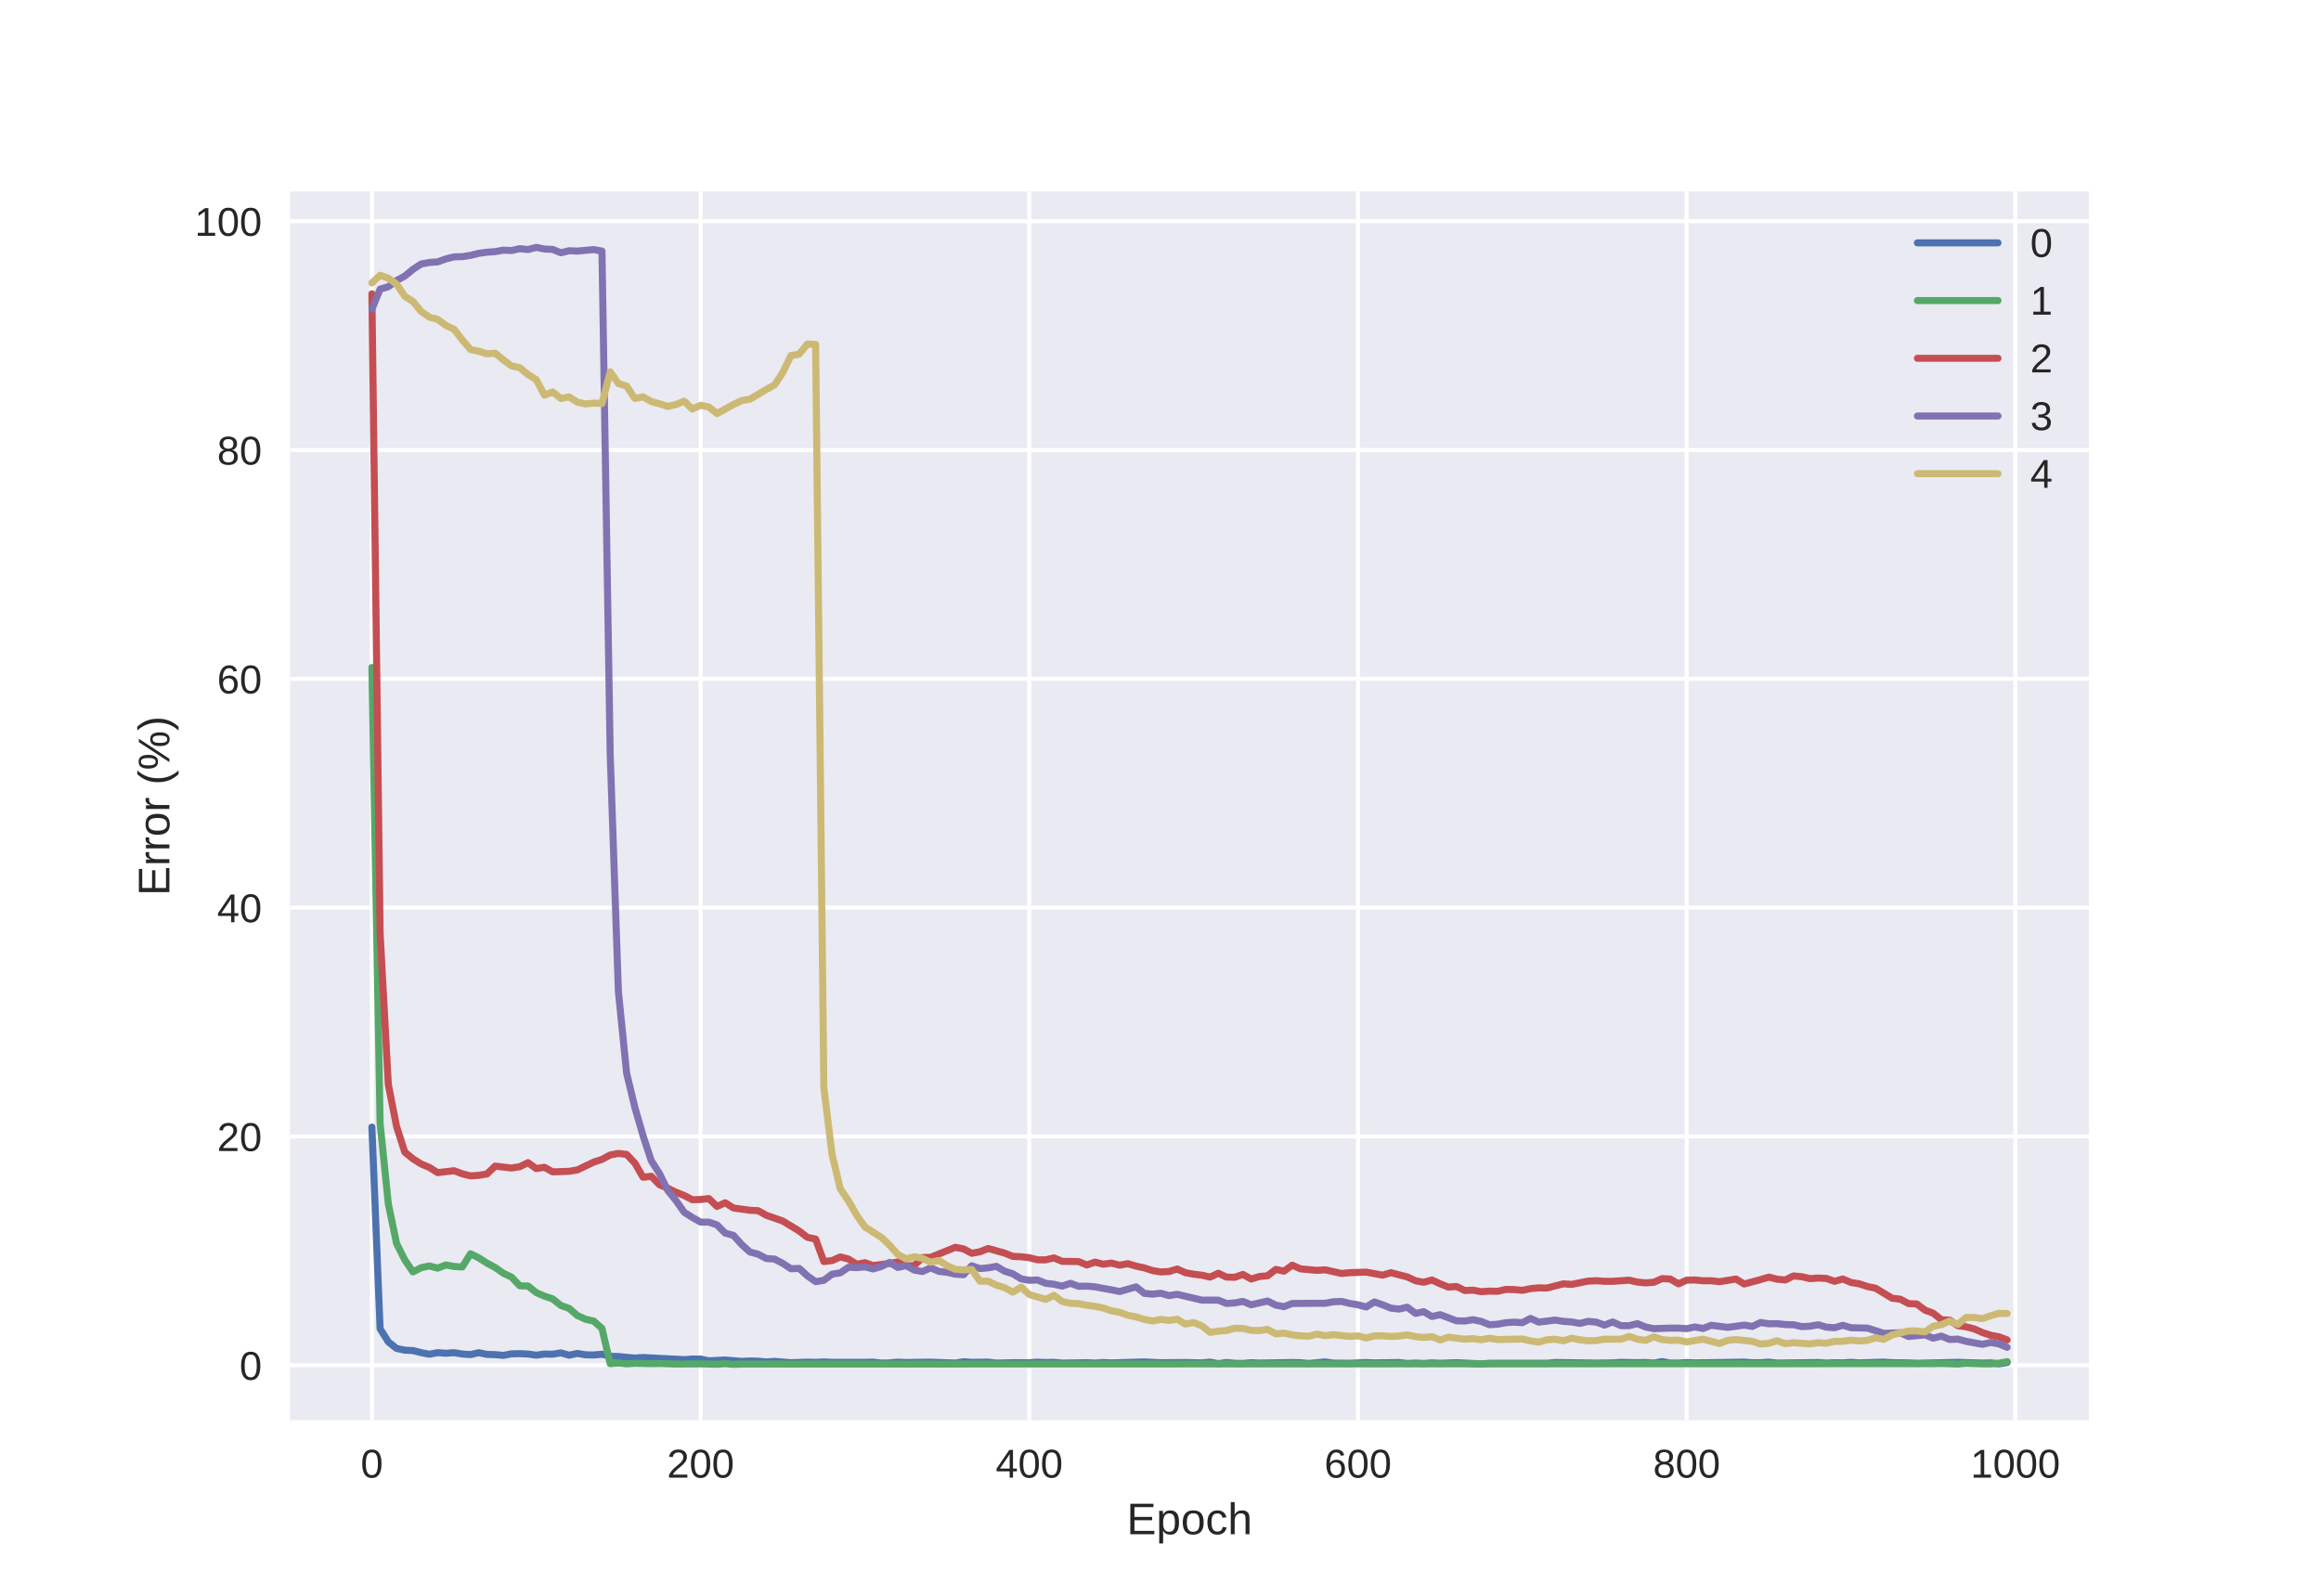<?xml version="1.0" encoding="utf-8" standalone="no"?>
<!DOCTYPE svg PUBLIC "-//W3C//DTD SVG 1.1//EN"
  "http://www.w3.org/Graphics/SVG/1.1/DTD/svg11.dtd">
<!-- Created with matplotlib (https://matplotlib.org/) -->
<svg height="396pt" version="1.1" viewBox="0 0 576 396" width="576pt" xmlns="http://www.w3.org/2000/svg" xmlns:xlink="http://www.w3.org/1999/xlink">
 <defs>
  <style type="text/css">
*{stroke-linecap:butt;stroke-linejoin:round;}
  </style>
 </defs>
 <g id="figure_1">
  <g id="patch_1">
   <path d="M 0 396 
L 576 396 
L 576 0 
L 0 0 
z
" style="fill:#ffffff;"/>
  </g>
  <g id="axes_1">
   <g id="patch_2">
    <path d="M 72 352.44 
L 518.4 352.44 
L 518.4 47.52 
L 72 47.52 
z
" style="fill:#eaeaf2;"/>
   </g>
   <g id="matplotlib.axis_1">
    <g id="xtick_1">
     <g id="line2d_1">
      <path clip-path="url(#peb56ea5f50)" d="M 92.291 352.44 
L 92.291 47.52 
" style="fill:none;stroke:#ffffff;stroke-linecap:round;"/>
     </g>
     <g id="line2d_2"/>
     <g id="text_1">
      <!-- 0 -->
      <defs>
       <path d="M 51.703 34.422 
Q 51.703 24.516 49.828 17.75 
Q 47.953 10.984 44.703 6.812 
Q 41.453 2.641 37.062 0.828 
Q 32.672 -0.984 27.688 -0.984 
Q 22.656 -0.984 18.312 0.828 
Q 13.969 2.641 10.766 6.781 
Q 7.562 10.938 5.734 17.703 
Q 3.906 24.469 3.906 34.422 
Q 3.906 44.828 5.734 51.641 
Q 7.562 58.453 10.781 62.5 
Q 14.016 66.547 18.406 68.188 
Q 22.797 69.828 27.984 69.828 
Q 32.906 69.828 37.219 68.188 
Q 41.547 66.547 44.766 62.5 
Q 48 58.453 49.844 51.641 
Q 51.703 44.828 51.703 34.422 
z
M 42.781 34.422 
Q 42.781 42.625 41.797 48.062 
Q 40.828 53.516 38.922 56.766 
Q 37.016 60.016 34.25 61.359 
Q 31.5 62.703 27.984 62.703 
Q 24.266 62.703 21.438 61.328 
Q 18.609 59.969 16.672 56.719 
Q 14.75 53.469 13.766 48.016 
Q 12.797 42.578 12.797 34.422 
Q 12.797 26.516 13.797 21.094 
Q 14.797 15.672 16.719 12.375 
Q 18.656 9.078 21.438 7.641 
Q 24.219 6.203 27.781 6.203 
Q 31.25 6.203 34.031 7.641 
Q 36.812 9.078 38.734 12.375 
Q 40.672 15.672 41.719 21.094 
Q 42.781 26.516 42.781 34.422 
z
" id="LiberationSans-48"/>
      </defs>
      <g style="fill:#262626;" transform="translate(89.51 366.687)scale(0.1 -0.1)">
       <use xlink:href="#LiberationSans-48"/>
      </g>
     </g>
    </g>
    <g id="xtick_2">
     <g id="line2d_3">
      <path clip-path="url(#peb56ea5f50)" d="M 173.862 352.44 
L 173.862 47.52 
" style="fill:none;stroke:#ffffff;stroke-linecap:round;"/>
     </g>
     <g id="line2d_4"/>
     <g id="text_2">
      <!-- 200 -->
      <defs>
       <path d="M 5.031 0 
L 5.031 6.203 
Q 7.516 11.922 11.109 16.281 
Q 14.703 20.656 18.656 24.188 
Q 22.609 27.734 26.484 30.766 
Q 30.375 33.797 33.5 36.812 
Q 36.625 39.844 38.547 43.156 
Q 40.484 46.484 40.484 50.688 
Q 40.484 53.609 39.594 55.828 
Q 38.719 58.062 37.062 59.562 
Q 35.406 61.078 33.078 61.828 
Q 30.766 62.594 27.938 62.594 
Q 25.297 62.594 22.969 61.859 
Q 20.656 61.141 18.844 59.672 
Q 17.047 58.203 15.891 56.031 
Q 14.75 53.859 14.406 50.984 
L 5.422 51.812 
Q 5.859 55.516 7.469 58.781 
Q 9.078 62.062 11.906 64.531 
Q 14.75 67 18.719 68.406 
Q 22.703 69.828 27.938 69.828 
Q 33.062 69.828 37.062 68.609 
Q 41.062 67.391 43.812 64.984 
Q 46.578 62.594 48.047 59.078 
Q 49.516 55.562 49.516 50.984 
Q 49.516 47.516 48.266 44.391 
Q 47.016 41.266 44.938 38.422 
Q 42.875 35.594 40.141 32.953 
Q 37.406 30.328 34.422 27.812 
Q 31.453 25.297 28.422 22.828 
Q 25.391 20.359 22.719 17.859 
Q 20.062 15.375 17.969 12.812 
Q 15.875 10.25 14.703 7.469 
L 50.594 7.469 
L 50.594 0 
z
" id="LiberationSans-50"/>
      </defs>
      <g style="fill:#262626;" transform="translate(165.521 366.687)scale(0.1 -0.1)">
       <use xlink:href="#LiberationSans-50"/>
       <use x="55.615" xlink:href="#LiberationSans-48"/>
       <use x="111.23" xlink:href="#LiberationSans-48"/>
      </g>
     </g>
    </g>
    <g id="xtick_3">
     <g id="line2d_5">
      <path clip-path="url(#peb56ea5f50)" d="M 255.434 352.44 
L 255.434 47.52 
" style="fill:none;stroke:#ffffff;stroke-linecap:round;"/>
     </g>
     <g id="line2d_6"/>
     <g id="text_3">
      <!-- 400 -->
      <defs>
       <path d="M 43.016 15.578 
L 43.016 0 
L 34.719 0 
L 34.719 15.578 
L 2.297 15.578 
L 2.297 22.406 
L 33.797 68.797 
L 43.016 68.797 
L 43.016 22.516 
L 52.688 22.516 
L 52.688 15.578 
z
M 34.719 58.891 
Q 34.625 58.641 34.234 57.938 
Q 33.844 57.234 33.344 56.344 
Q 32.859 55.469 32.344 54.562 
Q 31.844 53.656 31.453 53.078 
L 13.812 27.094 
Q 13.578 26.703 13.109 26.062 
Q 12.641 25.438 12.156 24.781 
Q 11.672 24.125 11.172 23.484 
Q 10.688 22.859 10.406 22.516 
L 34.719 22.516 
z
" id="LiberationSans-52"/>
      </defs>
      <g style="fill:#262626;" transform="translate(247.092 366.687)scale(0.1 -0.1)">
       <use xlink:href="#LiberationSans-52"/>
       <use x="55.615" xlink:href="#LiberationSans-48"/>
       <use x="111.23" xlink:href="#LiberationSans-48"/>
      </g>
     </g>
    </g>
    <g id="xtick_4">
     <g id="line2d_7">
      <path clip-path="url(#peb56ea5f50)" d="M 337.005 352.44 
L 337.005 47.52 
" style="fill:none;stroke:#ffffff;stroke-linecap:round;"/>
     </g>
     <g id="line2d_8"/>
     <g id="text_4">
      <!-- 600 -->
      <defs>
       <path d="M 51.219 22.516 
Q 51.219 17.328 49.781 13 
Q 48.344 8.688 45.531 5.578 
Q 42.719 2.484 38.562 0.75 
Q 34.422 -0.984 29 -0.984 
Q 23 -0.984 18.5 1.312 
Q 14.016 3.609 11.031 7.922 
Q 8.062 12.25 6.562 18.531 
Q 5.078 24.812 5.078 32.812 
Q 5.078 42 6.766 48.922 
Q 8.453 55.859 11.625 60.5 
Q 14.797 65.141 19.359 67.484 
Q 23.922 69.828 29.688 69.828 
Q 33.203 69.828 36.281 69.094 
Q 39.359 68.359 41.875 66.719 
Q 44.391 65.094 46.281 62.406 
Q 48.188 59.719 49.312 55.812 
L 40.922 54.297 
Q 39.547 58.734 36.547 60.719 
Q 33.547 62.703 29.594 62.703 
Q 25.984 62.703 23.047 60.984 
Q 20.125 59.281 18.062 55.875 
Q 16.016 52.484 14.906 47.359 
Q 13.812 42.234 13.812 35.406 
Q 16.219 39.844 20.562 42.156 
Q 24.906 44.484 30.516 44.484 
Q 35.203 44.484 39.016 42.969 
Q 42.828 41.453 45.531 38.594 
Q 48.25 35.75 49.734 31.672 
Q 51.219 27.594 51.219 22.516 
z
M 42.281 22.125 
Q 42.281 25.688 41.406 28.562 
Q 40.531 31.453 38.766 33.469 
Q 37.016 35.5 34.422 36.594 
Q 31.844 37.703 28.422 37.703 
Q 26.031 37.703 23.578 36.984 
Q 21.141 36.281 19.156 34.688 
Q 17.188 33.109 15.938 30.516 
Q 14.703 27.938 14.703 24.219 
Q 14.703 20.406 15.672 17.109 
Q 16.656 13.812 18.484 11.375 
Q 20.312 8.938 22.891 7.516 
Q 25.484 6.109 28.719 6.109 
Q 31.891 6.109 34.406 7.203 
Q 36.922 8.297 38.672 10.375 
Q 40.438 12.453 41.359 15.422 
Q 42.281 18.406 42.281 22.125 
z
" id="LiberationSans-54"/>
      </defs>
      <g style="fill:#262626;" transform="translate(328.664 366.687)scale(0.1 -0.1)">
       <use xlink:href="#LiberationSans-54"/>
       <use x="55.615" xlink:href="#LiberationSans-48"/>
       <use x="111.23" xlink:href="#LiberationSans-48"/>
      </g>
     </g>
    </g>
    <g id="xtick_5">
     <g id="line2d_9">
      <path clip-path="url(#peb56ea5f50)" d="M 418.577 352.44 
L 418.577 47.52 
" style="fill:none;stroke:#ffffff;stroke-linecap:round;"/>
     </g>
     <g id="line2d_10"/>
     <g id="text_5">
      <!-- 800 -->
      <defs>
       <path d="M 51.266 19.188 
Q 51.266 14.797 49.875 11.109 
Q 48.484 7.422 45.625 4.734 
Q 42.781 2.047 38.328 0.531 
Q 33.891 -0.984 27.828 -0.984 
Q 21.781 -0.984 17.359 0.531 
Q 12.938 2.047 10.031 4.703 
Q 7.125 7.375 5.734 11.062 
Q 4.344 14.75 4.344 19.094 
Q 4.344 22.859 5.484 25.781 
Q 6.641 28.719 8.562 30.828 
Q 10.5 32.953 12.969 34.25 
Q 15.438 35.547 18.062 35.984 
L 18.062 36.188 
Q 15.188 36.859 12.906 38.375 
Q 10.641 39.891 9.094 42.016 
Q 7.562 44.141 6.75 46.719 
Q 5.953 49.312 5.953 52.203 
Q 5.953 55.812 7.344 59 
Q 8.734 62.203 11.469 64.625 
Q 14.203 67.047 18.25 68.438 
Q 22.312 69.828 27.641 69.828 
Q 33.25 69.828 37.375 68.406 
Q 41.5 67 44.203 64.578 
Q 46.922 62.156 48.234 58.938 
Q 49.562 55.719 49.562 52.094 
Q 49.562 49.266 48.75 46.672 
Q 47.953 44.094 46.406 41.969 
Q 44.875 39.844 42.594 38.344 
Q 40.328 36.859 37.359 36.281 
L 37.359 36.078 
Q 40.328 35.594 42.859 34.297 
Q 45.406 33.016 47.266 30.891 
Q 49.125 28.766 50.188 25.828 
Q 51.266 22.906 51.266 19.188 
z
M 40.438 51.609 
Q 40.438 54.203 39.766 56.344 
Q 39.109 58.5 37.594 60.031 
Q 36.078 61.578 33.641 62.422 
Q 31.203 63.281 27.641 63.281 
Q 24.172 63.281 21.781 62.422 
Q 19.391 61.578 17.844 60.031 
Q 16.312 58.5 15.625 56.344 
Q 14.938 54.203 14.938 51.609 
Q 14.938 49.562 15.469 47.406 
Q 16.016 45.266 17.422 43.5 
Q 18.844 41.75 21.328 40.625 
Q 23.828 39.5 27.734 39.5 
Q 31.891 39.5 34.406 40.625 
Q 36.922 41.75 38.25 43.5 
Q 39.594 45.266 40.016 47.406 
Q 40.438 49.562 40.438 51.609 
z
M 42.141 20.016 
Q 42.141 22.516 41.453 24.828 
Q 40.766 27.156 39.109 28.938 
Q 37.453 30.719 34.641 31.812 
Q 31.844 32.906 27.641 32.906 
Q 23.781 32.906 21.062 31.812 
Q 18.359 30.719 16.672 28.906 
Q 14.984 27.094 14.203 24.719 
Q 13.422 22.359 13.422 19.828 
Q 13.422 16.656 14.203 14.031 
Q 14.984 11.422 16.688 9.547 
Q 18.406 7.672 21.188 6.641 
Q 23.969 5.609 27.938 5.609 
Q 31.938 5.609 34.672 6.641 
Q 37.406 7.672 39.062 9.547 
Q 40.719 11.422 41.422 14.078 
Q 42.141 16.75 42.141 20.016 
z
" id="LiberationSans-56"/>
      </defs>
      <g style="fill:#262626;" transform="translate(410.235 366.687)scale(0.1 -0.1)">
       <use xlink:href="#LiberationSans-56"/>
       <use x="55.615" xlink:href="#LiberationSans-48"/>
       <use x="111.23" xlink:href="#LiberationSans-48"/>
      </g>
     </g>
    </g>
    <g id="xtick_6">
     <g id="line2d_11">
      <path clip-path="url(#peb56ea5f50)" d="M 500.148 352.44 
L 500.148 47.52 
" style="fill:none;stroke:#ffffff;stroke-linecap:round;"/>
     </g>
     <g id="line2d_12"/>
     <g id="text_6">
      <!-- 1000 -->
      <defs>
       <path d="M 7.625 0 
L 7.625 7.469 
L 25.141 7.469 
L 25.141 60.406 
L 9.625 49.312 
L 9.625 57.625 
L 25.875 68.797 
L 33.984 68.797 
L 33.984 7.469 
L 50.734 7.469 
L 50.734 0 
z
" id="LiberationSans-49"/>
      </defs>
      <g style="fill:#262626;" transform="translate(489.027 366.687)scale(0.1 -0.1)">
       <use xlink:href="#LiberationSans-49"/>
       <use x="55.615" xlink:href="#LiberationSans-48"/>
       <use x="111.23" xlink:href="#LiberationSans-48"/>
       <use x="166.846" xlink:href="#LiberationSans-48"/>
      </g>
     </g>
    </g>
    <g id="text_7">
     <!-- Epoch -->
     <defs>
      <path d="M 8.203 0 
L 8.203 68.797 
L 60.406 68.797 
L 60.406 61.188 
L 17.531 61.188 
L 17.531 39.109 
L 57.469 39.109 
L 57.469 31.594 
L 17.531 31.594 
L 17.531 7.625 
L 62.406 7.625 
L 62.406 0 
z
" id="LiberationSans-69"/>
      <path d="M 51.422 26.656 
Q 51.422 20.656 50.438 15.578 
Q 49.469 10.5 47.188 6.828 
Q 44.922 3.172 41.188 1.094 
Q 37.453 -0.984 31.984 -0.984 
Q 26.312 -0.984 22.062 1.172 
Q 17.828 3.328 15.578 8.203 
L 15.328 8.203 
Q 15.375 8.109 15.406 7.328 
Q 15.438 6.547 15.453 5.375 
Q 15.484 4.203 15.5 2.75 
Q 15.531 1.312 15.531 -0.094 
L 15.531 -20.75 
L 6.734 -20.75 
L 6.734 42.047 
Q 6.734 43.953 6.703 45.703 
Q 6.688 47.469 6.641 48.906 
Q 6.594 50.344 6.547 51.359 
Q 6.5 52.391 6.453 52.828 
L 14.938 52.828 
Q 14.984 52.688 15.062 51.797 
Q 15.141 50.922 15.203 49.672 
Q 15.281 48.438 15.359 47.016 
Q 15.438 45.609 15.438 44.344 
L 15.625 44.344 
Q 16.844 46.875 18.406 48.656 
Q 19.969 50.438 21.969 51.578 
Q 23.969 52.734 26.438 53.25 
Q 28.906 53.766 31.984 53.766 
Q 37.453 53.766 41.188 51.812 
Q 44.922 49.859 47.188 46.312 
Q 49.469 42.781 50.438 37.766 
Q 51.422 32.766 51.422 26.656 
z
M 42.188 26.469 
Q 42.188 31.344 41.594 35.156 
Q 41.016 38.969 39.578 41.594 
Q 38.141 44.234 35.734 45.594 
Q 33.344 46.969 29.734 46.969 
Q 26.812 46.969 24.219 46.141 
Q 21.625 45.312 19.703 42.969 
Q 17.781 40.625 16.656 36.5 
Q 15.531 32.375 15.531 25.781 
Q 15.531 20.172 16.453 16.281 
Q 17.391 12.406 19.172 10.016 
Q 20.953 7.625 23.578 6.562 
Q 26.219 5.516 29.641 5.516 
Q 33.297 5.516 35.719 6.922 
Q 38.141 8.344 39.578 11.031 
Q 41.016 13.719 41.594 17.594 
Q 42.188 21.484 42.188 26.469 
z
" id="LiberationSans-112"/>
      <path d="M 51.422 26.469 
Q 51.422 12.594 45.312 5.797 
Q 39.203 -0.984 27.594 -0.984 
Q 22.078 -0.984 17.719 0.672 
Q 13.375 2.344 10.375 5.766 
Q 7.375 9.188 5.781 14.328 
Q 4.203 19.484 4.203 26.469 
Q 4.203 53.812 27.875 53.812 
Q 34.031 53.812 38.5 52.094 
Q 42.969 50.391 45.828 46.969 
Q 48.688 43.562 50.047 38.422 
Q 51.422 33.297 51.422 26.469 
z
M 42.188 26.469 
Q 42.188 32.625 41.234 36.625 
Q 40.281 40.625 38.453 43.016 
Q 36.625 45.406 33.984 46.359 
Q 31.344 47.312 28.031 47.312 
Q 24.656 47.312 21.938 46.312 
Q 19.234 45.312 17.328 42.891 
Q 15.438 40.484 14.422 36.469 
Q 13.422 32.469 13.422 26.469 
Q 13.422 20.312 14.5 16.281 
Q 15.578 12.25 17.453 9.859 
Q 19.344 7.469 21.906 6.484 
Q 24.469 5.516 27.484 5.516 
Q 30.859 5.516 33.594 6.469 
Q 36.328 7.422 38.234 9.812 
Q 40.141 12.203 41.156 16.25 
Q 42.188 20.312 42.188 26.469 
z
" id="LiberationSans-111"/>
      <path d="M 13.422 26.656 
Q 13.422 22.125 14.078 18.312 
Q 14.75 14.5 16.312 11.734 
Q 17.875 8.984 20.438 7.469 
Q 23 5.953 26.766 5.953 
Q 31.453 5.953 34.594 8.484 
Q 37.75 11.031 38.484 16.312 
L 47.359 15.719 
Q 46.922 12.453 45.453 9.422 
Q 44 6.391 41.484 4.094 
Q 38.969 1.812 35.344 0.406 
Q 31.734 -0.984 27 -0.984 
Q 20.797 -0.984 16.453 1.109 
Q 12.109 3.219 9.391 6.906 
Q 6.688 10.594 5.469 15.594 
Q 4.25 20.609 4.25 26.469 
Q 4.25 31.781 5.125 35.859 
Q 6 39.938 7.594 42.984 
Q 9.188 46.047 11.328 48.125 
Q 13.484 50.203 15.984 51.438 
Q 18.5 52.688 21.281 53.25 
Q 24.078 53.812 26.906 53.812 
Q 31.344 53.812 34.812 52.594 
Q 38.281 51.375 40.797 49.25 
Q 43.312 47.125 44.875 44.234 
Q 46.438 41.359 47.078 38.031 
L 38.031 37.359 
Q 37.359 41.75 34.562 44.328 
Q 31.781 46.922 26.656 46.922 
Q 22.906 46.922 20.391 45.672 
Q 17.875 44.438 16.312 41.922 
Q 14.75 39.406 14.078 35.594 
Q 13.422 31.781 13.422 26.656 
z
" id="LiberationSans-99"/>
      <path d="M 15.484 43.797 
Q 16.938 46.484 18.641 48.359 
Q 20.359 50.25 22.406 51.469 
Q 24.469 52.688 26.906 53.25 
Q 29.344 53.812 32.375 53.812 
Q 37.453 53.812 40.703 52.438 
Q 43.953 51.078 45.828 48.609 
Q 47.703 46.141 48.406 42.719 
Q 49.125 39.312 49.125 35.203 
L 49.125 0 
L 40.281 0 
L 40.281 33.5 
Q 40.281 36.859 39.859 39.391 
Q 39.453 41.938 38.281 43.625 
Q 37.109 45.312 34.953 46.156 
Q 32.812 47.016 29.391 47.016 
Q 26.266 47.016 23.75 45.891 
Q 21.234 44.781 19.453 42.719 
Q 17.672 40.672 16.688 37.734 
Q 15.719 34.812 15.719 31.156 
L 15.719 0 
L 6.938 0 
L 6.938 72.469 
L 15.719 72.469 
L 15.719 53.609 
Q 15.719 52 15.672 50.391 
Q 15.625 48.781 15.547 47.406 
Q 15.484 46.047 15.422 45.094 
Q 15.375 44.141 15.328 43.797 
z
" id="LiberationSans-104"/>
     </defs>
     <g style="fill:#262626;" transform="translate(279.606 380.733)scale(0.11 -0.11)">
      <use xlink:href="#LiberationSans-69"/>
      <use x="66.699" xlink:href="#LiberationSans-112"/>
      <use x="122.314" xlink:href="#LiberationSans-111"/>
      <use x="177.93" xlink:href="#LiberationSans-99"/>
      <use x="227.93" xlink:href="#LiberationSans-104"/>
     </g>
    </g>
   </g>
   <g id="matplotlib.axis_2">
    <g id="ytick_1">
     <g id="line2d_13">
      <path clip-path="url(#peb56ea5f50)" d="M 72 338.791 
L 518.4 338.791 
" style="fill:none;stroke:#ffffff;stroke-linecap:round;"/>
     </g>
     <g id="line2d_14"/>
     <g id="text_8">
      <!-- 0 -->
      <g style="fill:#262626;" transform="translate(59.439 342.414)scale(0.1 -0.1)">
       <use xlink:href="#LiberationSans-48"/>
      </g>
     </g>
    </g>
    <g id="ytick_2">
     <g id="line2d_15">
      <path clip-path="url(#peb56ea5f50)" d="M 72 282.012 
L 518.4 282.012 
" style="fill:none;stroke:#ffffff;stroke-linecap:round;"/>
     </g>
     <g id="line2d_16"/>
     <g id="text_9">
      <!-- 20 -->
      <g style="fill:#262626;" transform="translate(53.878 285.635)scale(0.1 -0.1)">
       <use xlink:href="#LiberationSans-50"/>
       <use x="55.615" xlink:href="#LiberationSans-48"/>
      </g>
     </g>
    </g>
    <g id="ytick_3">
     <g id="line2d_17">
      <path clip-path="url(#peb56ea5f50)" d="M 72 225.233 
L 518.4 225.233 
" style="fill:none;stroke:#ffffff;stroke-linecap:round;"/>
     </g>
     <g id="line2d_18"/>
     <g id="text_10">
      <!-- 40 -->
      <g style="fill:#262626;" transform="translate(53.878 228.857)scale(0.1 -0.1)">
       <use xlink:href="#LiberationSans-52"/>
       <use x="55.615" xlink:href="#LiberationSans-48"/>
      </g>
     </g>
    </g>
    <g id="ytick_4">
     <g id="line2d_19">
      <path clip-path="url(#peb56ea5f50)" d="M 72 168.455 
L 518.4 168.455 
" style="fill:none;stroke:#ffffff;stroke-linecap:round;"/>
     </g>
     <g id="line2d_20"/>
     <g id="text_11">
      <!-- 60 -->
      <g style="fill:#262626;" transform="translate(53.878 172.078)scale(0.1 -0.1)">
       <use xlink:href="#LiberationSans-54"/>
       <use x="55.615" xlink:href="#LiberationSans-48"/>
      </g>
     </g>
    </g>
    <g id="ytick_5">
     <g id="line2d_21">
      <path clip-path="url(#peb56ea5f50)" d="M 72 111.676 
L 518.4 111.676 
" style="fill:none;stroke:#ffffff;stroke-linecap:round;"/>
     </g>
     <g id="line2d_22"/>
     <g id="text_12">
      <!-- 80 -->
      <g style="fill:#262626;" transform="translate(53.878 115.299)scale(0.1 -0.1)">
       <use xlink:href="#LiberationSans-56"/>
       <use x="55.615" xlink:href="#LiberationSans-48"/>
      </g>
     </g>
    </g>
    <g id="ytick_6">
     <g id="line2d_23">
      <path clip-path="url(#peb56ea5f50)" d="M 72 54.897 
L 518.4 54.897 
" style="fill:none;stroke:#ffffff;stroke-linecap:round;"/>
     </g>
     <g id="line2d_24"/>
     <g id="text_13">
      <!-- 100 -->
      <g style="fill:#262626;" transform="translate(48.317 58.521)scale(0.1 -0.1)">
       <use xlink:href="#LiberationSans-49"/>
       <use x="55.615" xlink:href="#LiberationSans-48"/>
       <use x="111.23" xlink:href="#LiberationSans-48"/>
      </g>
     </g>
    </g>
    <g id="text_14">
     <!-- Error (%) -->
     <defs>
      <path d="M 6.938 0 
L 6.938 40.531 
Q 6.938 42.188 6.906 43.922 
Q 6.891 45.656 6.828 47.266 
Q 6.781 48.875 6.734 50.281 
Q 6.688 51.703 6.641 52.828 
L 14.938 52.828 
Q 14.984 51.703 15.062 50.266 
Q 15.141 48.828 15.203 47.312 
Q 15.281 45.797 15.297 44.406 
Q 15.328 43.016 15.328 42.047 
L 15.531 42.047 
Q 16.453 45.062 17.5 47.281 
Q 18.562 49.516 19.969 50.953 
Q 21.391 52.391 23.344 53.094 
Q 25.297 53.812 28.078 53.812 
Q 29.156 53.812 30.125 53.641 
Q 31.109 53.469 31.641 53.328 
L 31.641 45.266 
Q 30.766 45.516 29.594 45.625 
Q 28.422 45.75 26.953 45.75 
Q 23.922 45.75 21.797 44.375 
Q 19.672 43.016 18.328 40.594 
Q 17 38.188 16.359 34.844 
Q 15.719 31.5 15.719 27.547 
L 15.719 0 
z
" id="LiberationSans-114"/>
      <path id="LiberationSans-32"/>
      <path d="M 6.203 25.984 
Q 6.203 32.766 7.219 38.969 
Q 8.25 45.172 10.438 50.875 
Q 12.641 56.594 16.062 61.953 
Q 19.484 67.328 24.219 72.469 
L 32.719 72.469 
Q 28.125 67.328 24.781 61.938 
Q 21.438 56.547 19.281 50.797 
Q 17.141 45.062 16.094 38.859 
Q 15.047 32.672 15.047 25.875 
Q 15.047 19.094 16.094 12.891 
Q 17.141 6.688 19.281 0.922 
Q 21.438 -4.828 24.781 -10.203 
Q 28.125 -15.578 32.719 -20.703 
L 24.219 -20.703 
Q 19.484 -15.578 16.062 -10.203 
Q 12.641 -4.828 10.438 0.875 
Q 8.25 6.594 7.219 12.766 
Q 6.203 18.953 6.203 25.781 
z
" id="LiberationSans-40"/>
      <path d="M 85.359 21.188 
Q 85.359 15.094 84.109 10.906 
Q 82.859 6.734 80.734 4.172 
Q 78.609 1.609 75.781 0.5 
Q 72.953 -0.594 69.734 -0.594 
Q 66.5 -0.594 63.688 0.5 
Q 60.891 1.609 58.812 4.141 
Q 56.734 6.688 55.531 10.859 
Q 54.344 15.047 54.344 21.188 
Q 54.344 27.688 55.516 31.938 
Q 56.688 36.188 58.781 38.703 
Q 60.891 41.219 63.75 42.219 
Q 66.609 43.219 69.922 43.219 
Q 73.141 43.219 75.953 42.219 
Q 78.766 41.219 80.828 38.703 
Q 82.906 36.188 84.125 31.938 
Q 85.359 27.688 85.359 21.188 
z
M 25.734 0 
L 18.172 0 
L 63.188 68.797 
L 70.844 68.797 
z
M 19.234 69.391 
Q 22.359 69.391 25.141 68.391 
Q 27.938 67.391 30.031 64.891 
Q 32.125 62.406 33.312 58.203 
Q 34.516 54 34.516 47.609 
Q 34.516 41.453 33.297 37.25 
Q 32.078 33.062 30 30.438 
Q 27.938 27.828 25.094 26.703 
Q 22.266 25.594 19.047 25.594 
Q 15.766 25.594 12.938 26.703 
Q 10.109 27.828 8.031 30.422 
Q 5.953 33.016 4.75 37.203 
Q 3.562 41.406 3.562 47.609 
Q 3.562 54 4.75 58.203 
Q 5.953 62.406 8.047 64.891 
Q 10.156 67.391 13.031 68.391 
Q 15.922 69.391 19.234 69.391 
z
M 78.125 21.188 
Q 78.125 26.031 77.578 29.219 
Q 77.047 32.422 76 34.328 
Q 74.953 36.234 73.406 37.016 
Q 71.875 37.797 69.922 37.797 
Q 67.875 37.797 66.312 36.984 
Q 64.75 36.188 63.672 34.281 
Q 62.594 32.375 62.062 29.172 
Q 61.531 25.984 61.531 21.188 
Q 61.531 16.547 62.078 13.422 
Q 62.641 10.297 63.688 8.375 
Q 64.75 6.453 66.281 5.609 
Q 67.828 4.781 69.828 4.781 
Q 71.734 4.781 73.266 5.609 
Q 74.812 6.453 75.875 8.375 
Q 76.953 10.297 77.531 13.422 
Q 78.125 16.547 78.125 21.188 
z
M 27.344 47.609 
Q 27.344 52.391 26.797 55.562 
Q 26.266 58.734 25.234 60.641 
Q 24.219 62.547 22.703 63.328 
Q 21.188 64.109 19.234 64.109 
Q 17.141 64.109 15.547 63.297 
Q 13.969 62.5 12.891 60.594 
Q 11.812 58.688 11.281 55.516 
Q 10.75 52.344 10.75 47.609 
Q 10.75 42.969 11.297 39.797 
Q 11.859 36.625 12.906 34.688 
Q 13.969 32.766 15.531 31.938 
Q 17.094 31.109 19.141 31.109 
Q 21 31.109 22.516 31.938 
Q 24.031 32.766 25.094 34.688 
Q 26.172 36.625 26.75 39.797 
Q 27.344 42.969 27.344 47.609 
z
" id="LiberationSans-37"/>
      <path d="M 27.094 25.781 
Q 27.094 18.953 26.062 12.766 
Q 25.047 6.594 22.844 0.875 
Q 20.656 -4.828 17.234 -10.203 
Q 13.812 -15.578 9.078 -20.703 
L 0.594 -20.703 
Q 5.172 -15.578 8.516 -10.203 
Q 11.859 -4.828 14 0.922 
Q 16.156 6.688 17.203 12.891 
Q 18.266 19.094 18.266 25.875 
Q 18.266 32.672 17.203 38.859 
Q 16.156 45.062 14 50.797 
Q 11.859 56.547 8.516 61.938 
Q 5.172 67.328 0.594 72.469 
L 9.078 72.469 
Q 13.812 67.328 17.234 61.953 
Q 20.656 56.594 22.844 50.875 
Q 25.047 45.172 26.062 38.969 
Q 27.094 32.766 27.094 25.984 
z
" id="LiberationSans-41"/>
     </defs>
     <g style="fill:#262626;" transform="translate(42.035 222.282)rotate(-90)scale(0.11 -0.11)">
      <use xlink:href="#LiberationSans-69"/>
      <use x="66.699" xlink:href="#LiberationSans-114"/>
      <use x="100" xlink:href="#LiberationSans-114"/>
      <use x="133.301" xlink:href="#LiberationSans-111"/>
      <use x="188.916" xlink:href="#LiberationSans-114"/>
      <use x="222.217" xlink:href="#LiberationSans-32"/>
      <use x="250" xlink:href="#LiberationSans-40"/>
      <use x="283.301" xlink:href="#LiberationSans-37"/>
      <use x="372.217" xlink:href="#LiberationSans-41"/>
     </g>
    </g>
   </g>
   <g id="line2d_25">
    <path clip-path="url(#peb56ea5f50)" d="M 92.291 279.692 
L 94.33 329.732 
L 96.369 332.991 
L 98.409 334.621 
L 100.448 335.052 
L 102.487 335.148 
L 104.527 335.675 
L 106.566 336.058 
L 108.605 335.675 
L 110.644 335.819 
L 112.684 335.675 
L 114.723 336.011 
L 116.762 336.154 
L 118.802 335.675 
L 120.841 336.106 
L 122.88 336.154 
L 124.92 336.346 
L 126.959 335.963 
L 128.998 335.915 
L 131.037 336.011 
L 133.077 336.298 
L 135.116 336.011 
L 137.155 336.058 
L 139.195 335.723 
L 141.234 336.298 
L 143.273 335.867 
L 145.312 336.202 
L 147.352 336.25 
L 149.391 336.058 
L 151.43 336.586 
L 153.47 336.634 
L 157.548 337.017 
L 159.587 336.873 
L 169.784 337.401 
L 171.823 337.257 
L 173.862 337.257 
L 175.902 337.688 
L 179.98 337.496 
L 184.059 337.832 
L 186.098 337.736 
L 188.137 337.784 
L 190.177 337.976 
L 192.216 337.832 
L 196.295 338.167 
L 200.373 338.024 
L 202.412 338.072 
L 204.452 337.976 
L 206.491 338.072 
L 210.57 338.072 
L 214.648 338.072 
L 216.687 338.024 
L 218.727 338.263 
L 220.766 338.215 
L 222.805 338.024 
L 224.845 338.12 
L 230.962 338.024 
L 237.08 338.263 
L 239.12 337.928 
L 241.159 338.072 
L 245.237 338.024 
L 247.277 338.263 
L 251.355 338.167 
L 255.434 338.167 
L 257.473 338.024 
L 259.512 338.12 
L 261.552 338.072 
L 263.591 338.263 
L 269.709 338.167 
L 271.748 338.263 
L 273.787 338.12 
L 275.827 338.215 
L 283.984 337.976 
L 288.062 338.167 
L 294.18 338.12 
L 298.259 338.215 
L 300.298 338.024 
L 302.338 338.407 
L 304.377 338.12 
L 306.416 338.311 
L 308.455 338.359 
L 310.495 338.167 
L 312.534 338.263 
L 320.691 338.12 
L 322.73 338.167 
L 324.77 338.359 
L 328.848 337.976 
L 330.888 338.263 
L 334.966 338.311 
L 339.045 338.12 
L 341.084 338.215 
L 347.202 338.12 
L 349.241 338.359 
L 351.28 338.263 
L 353.32 338.359 
L 355.359 338.215 
L 357.398 338.311 
L 361.477 338.167 
L 365.555 338.359 
L 367.595 338.455 
L 369.634 338.311 
L 383.909 338.311 
L 385.948 338.12 
L 396.145 338.263 
L 400.223 338.215 
L 402.263 338.072 
L 406.341 338.167 
L 408.38 338.12 
L 410.42 338.263 
L 412.459 337.88 
L 414.498 338.263 
L 416.538 338.263 
L 418.577 338.12 
L 420.616 338.215 
L 432.852 338.024 
L 434.891 338.167 
L 436.93 338.167 
L 438.97 338.024 
L 441.009 338.263 
L 451.205 338.12 
L 453.245 338.263 
L 455.284 338.167 
L 457.323 338.215 
L 459.363 338.072 
L 461.402 338.215 
L 467.52 338.024 
L 469.559 338.167 
L 473.638 338.215 
L 475.677 338.311 
L 485.873 338.072 
L 491.991 338.263 
L 494.031 338.215 
L 496.07 338.455 
L 498.109 338.12 
L 498.109 338.12 
" style="fill:none;stroke:#4c72b0;stroke-linecap:round;stroke-width:1.75;"/>
   </g>
   <g id="line2d_26">
    <path clip-path="url(#peb56ea5f50)" d="M 92.291 165.642 
L 94.33 278.744 
L 96.369 298.746 
L 98.409 308.557 
L 100.448 312.641 
L 102.487 315.631 
L 104.527 314.578 
L 106.566 314.157 
L 108.605 314.705 
L 110.644 313.905 
L 112.684 314.284 
L 114.723 314.41 
L 116.762 311.125 
L 118.802 312.136 
L 120.841 313.441 
L 122.88 314.536 
L 124.92 315.968 
L 126.959 316.936 
L 128.998 319.084 
L 131.037 319.126 
L 133.077 320.768 
L 135.116 321.653 
L 137.155 322.326 
L 139.195 323.968 
L 141.234 324.684 
L 143.273 326.453 
L 145.312 327.379 
L 147.352 327.842 
L 149.391 329.653 
L 151.43 338.412 
L 153.47 338.243 
L 155.509 338.454 
L 157.548 338.327 
L 161.627 338.412 
L 163.666 338.369 
L 167.745 338.496 
L 173.862 338.454 
L 177.941 338.538 
L 179.98 338.412 
L 182.02 338.58 
L 184.059 338.496 
L 188.137 338.496 
L 479.756 338.412 
L 481.795 338.369 
L 485.873 338.496 
L 487.913 338.327 
L 491.991 338.454 
L 494.031 338.454 
L 496.07 338.285 
L 498.109 337.906 
L 498.109 337.906 
" style="fill:none;stroke:#55a868;stroke-linecap:round;stroke-width:1.75;"/>
   </g>
   <g id="line2d_27">
    <path clip-path="url(#peb56ea5f50)" d="M 92.291 72.909 
L 94.33 231.532 
L 96.369 269.128 
L 98.409 279.515 
L 100.448 285.9 
L 102.487 287.568 
L 104.527 288.854 
L 106.566 289.712 
L 108.605 290.999 
L 112.684 290.522 
L 114.723 291.284 
L 116.762 291.809 
L 118.802 291.666 
L 120.841 291.332 
L 122.88 289.378 
L 126.959 289.855 
L 128.998 289.521 
L 131.037 288.521 
L 133.077 289.998 
L 135.116 289.664 
L 137.155 290.808 
L 141.234 290.665 
L 143.273 290.331 
L 147.352 288.378 
L 149.391 287.711 
L 151.43 286.615 
L 153.47 286.234 
L 155.509 286.472 
L 157.548 288.616 
L 159.587 292.142 
L 161.627 291.904 
L 163.666 294 
L 165.705 294.858 
L 167.745 295.859 
L 169.784 296.669 
L 171.823 297.717 
L 173.862 297.669 
L 175.902 297.431 
L 177.941 299.385 
L 179.98 298.479 
L 182.02 299.766 
L 186.098 300.338 
L 188.137 300.433 
L 190.177 301.577 
L 194.255 303.006 
L 198.334 305.484 
L 200.373 307.056 
L 202.412 307.485 
L 204.452 313.06 
L 206.491 312.822 
L 208.53 311.916 
L 210.57 312.441 
L 212.609 313.727 
L 214.648 313.346 
L 216.687 314.061 
L 220.766 313.537 
L 222.805 313.155 
L 224.845 314.108 
L 226.884 314.061 
L 228.923 312.059 
L 230.962 312.012 
L 237.08 309.534 
L 239.12 309.915 
L 241.159 311.011 
L 243.198 310.63 
L 245.237 309.82 
L 249.316 310.963 
L 251.355 311.774 
L 253.395 311.869 
L 255.434 312.107 
L 257.473 312.631 
L 259.512 312.631 
L 261.552 312.155 
L 263.591 313.012 
L 267.67 313.06 
L 269.709 313.918 
L 271.748 313.203 
L 273.787 313.727 
L 275.827 313.441 
L 277.866 313.965 
L 279.905 313.584 
L 281.945 314.204 
L 283.984 314.632 
L 286.023 315.3 
L 288.062 315.633 
L 290.102 315.538 
L 292.141 314.918 
L 294.18 315.824 
L 296.22 316.205 
L 298.259 316.443 
L 300.298 316.92 
L 302.338 315.967 
L 304.377 316.92 
L 306.416 316.967 
L 308.455 316.253 
L 310.495 317.396 
L 312.534 316.777 
L 314.573 316.586 
L 316.613 315.014 
L 318.652 315.442 
L 320.691 313.965 
L 322.73 314.871 
L 326.809 315.252 
L 328.848 315.109 
L 332.927 316.014 
L 334.966 315.824 
L 339.045 315.681 
L 343.123 316.443 
L 345.163 315.824 
L 349.241 316.872 
L 351.28 317.825 
L 353.32 318.206 
L 355.359 317.634 
L 357.398 318.587 
L 359.438 319.397 
L 361.477 319.254 
L 363.516 320.255 
L 365.555 320.16 
L 367.595 320.541 
L 369.634 320.398 
L 371.673 320.446 
L 373.713 319.969 
L 375.752 320.017 
L 377.791 320.207 
L 379.83 319.779 
L 381.87 319.588 
L 383.909 319.636 
L 387.988 318.587 
L 390.027 318.73 
L 394.105 317.92 
L 396.145 317.825 
L 398.184 317.968 
L 400.223 317.968 
L 404.302 317.682 
L 406.341 318.158 
L 408.38 318.349 
L 410.42 318.206 
L 412.459 317.301 
L 414.498 317.396 
L 416.538 318.587 
L 418.577 317.682 
L 420.616 317.634 
L 422.655 317.825 
L 424.695 317.825 
L 426.734 318.063 
L 430.813 317.396 
L 432.852 318.635 
L 436.93 317.539 
L 438.97 316.92 
L 441.009 317.444 
L 443.048 317.634 
L 445.088 316.634 
L 447.127 316.824 
L 449.166 317.301 
L 451.205 317.158 
L 453.245 317.253 
L 455.284 317.968 
L 457.323 317.396 
L 459.363 318.254 
L 461.402 318.587 
L 463.441 319.254 
L 465.48 319.683 
L 469.559 322.161 
L 471.598 322.399 
L 473.638 323.495 
L 475.677 323.59 
L 477.716 325.115 
L 479.756 325.878 
L 481.795 327.498 
L 483.834 327.593 
L 485.873 328.975 
L 487.913 329.261 
L 489.952 329.785 
L 491.991 330.69 
L 494.031 331.357 
L 496.07 331.738 
L 498.109 332.501 
L 498.109 332.501 
" style="fill:none;stroke:#c44e52;stroke-linecap:round;stroke-width:1.75;"/>
   </g>
   <g id="line2d_28">
    <path clip-path="url(#peb56ea5f50)" d="M 92.291 76.753 
L 94.33 71.752 
L 96.369 71.15 
L 98.409 69.622 
L 100.448 68.511 
L 102.487 66.844 
L 104.527 65.501 
L 106.566 65.131 
L 108.605 64.992 
L 110.644 64.251 
L 112.684 63.742 
L 114.723 63.695 
L 116.762 63.371 
L 118.802 62.862 
L 120.841 62.584 
L 122.88 62.445 
L 124.92 62.075 
L 126.959 62.167 
L 128.998 61.704 
L 131.037 61.936 
L 133.077 61.38 
L 135.116 61.797 
L 137.155 61.889 
L 139.195 62.723 
L 141.234 62.213 
L 143.273 62.306 
L 147.352 61.936 
L 149.391 62.306 
L 151.43 187.189 
L 153.47 246.089 
L 155.509 266.324 
L 157.548 274.798 
L 159.587 281.836 
L 161.627 288.041 
L 163.666 291.236 
L 165.705 295.403 
L 167.745 297.904 
L 169.784 300.821 
L 171.823 302.117 
L 173.862 303.275 
L 175.902 303.275 
L 177.941 303.97 
L 179.98 306.007 
L 182.02 306.563 
L 184.059 308.831 
L 186.098 310.684 
L 188.137 311.239 
L 190.177 312.304 
L 192.216 312.443 
L 194.255 313.508 
L 196.295 314.851 
L 198.334 314.758 
L 200.373 316.611 
L 202.412 318.046 
L 204.452 317.722 
L 206.491 316.194 
L 208.53 315.87 
L 210.57 314.481 
L 212.609 314.573 
L 214.648 314.388 
L 216.687 314.897 
L 218.727 314.295 
L 220.766 313.277 
L 222.805 314.527 
L 224.845 314.064 
L 226.884 315.175 
L 228.923 315.546 
L 230.962 314.62 
L 233.002 315.499 
L 235.041 315.731 
L 237.08 316.194 
L 239.12 316.333 
L 241.159 314.11 
L 243.198 314.805 
L 245.237 314.62 
L 247.277 314.249 
L 249.316 315.453 
L 251.355 316.101 
L 253.395 317.352 
L 255.434 317.722 
L 257.473 317.629 
L 259.512 318.463 
L 261.552 318.694 
L 263.591 319.157 
L 265.63 318.463 
L 267.67 319.204 
L 269.709 319.157 
L 271.748 319.343 
L 275.827 320.084 
L 277.866 320.5 
L 281.945 319.343 
L 283.984 320.963 
L 286.023 321.149 
L 288.062 320.917 
L 290.102 321.519 
L 292.141 321.195 
L 298.259 322.63 
L 302.338 322.63 
L 304.377 323.464 
L 306.416 323.325 
L 308.455 322.954 
L 310.495 323.788 
L 314.573 322.862 
L 316.613 323.88 
L 318.652 324.251 
L 320.691 323.464 
L 326.809 323.417 
L 328.848 323.417 
L 330.888 323.047 
L 332.927 322.954 
L 334.966 323.464 
L 337.005 323.788 
L 339.045 324.344 
L 341.084 323.093 
L 343.123 323.788 
L 345.163 324.621 
L 347.202 324.853 
L 349.241 324.39 
L 351.28 325.918 
L 353.32 325.501 
L 355.359 326.705 
L 357.398 326.242 
L 361.477 327.77 
L 363.516 327.816 
L 365.555 327.492 
L 367.595 327.909 
L 369.634 328.742 
L 371.673 328.604 
L 373.713 328.233 
L 375.752 328.094 
L 377.791 328.233 
L 379.83 327.168 
L 381.87 328.094 
L 385.948 327.585 
L 387.988 327.909 
L 390.027 328.048 
L 392.066 328.418 
L 394.105 327.909 
L 396.145 328.094 
L 398.184 328.835 
L 400.223 328.048 
L 402.263 328.974 
L 404.302 328.974 
L 406.341 328.465 
L 408.38 329.298 
L 410.42 329.715 
L 414.498 329.576 
L 416.538 329.576 
L 418.577 329.715 
L 420.616 329.298 
L 422.655 329.669 
L 424.695 328.881 
L 428.773 329.391 
L 432.852 328.835 
L 434.891 329.159 
L 436.93 328.187 
L 438.97 328.511 
L 441.009 328.465 
L 443.048 328.696 
L 445.088 328.742 
L 447.127 329.205 
L 449.166 329.113 
L 451.205 328.742 
L 453.245 329.344 
L 455.284 329.483 
L 457.323 328.881 
L 459.363 329.483 
L 463.441 329.576 
L 467.52 330.872 
L 471.598 330.734 
L 473.638 331.66 
L 477.716 331.243 
L 479.756 332.076 
L 481.795 331.567 
L 483.834 332.401 
L 485.873 332.308 
L 487.913 332.864 
L 491.991 333.604 
L 494.031 333.141 
L 496.07 333.512 
L 498.109 334.345 
L 498.109 334.345 
" style="fill:none;stroke:#8172b2;stroke-linecap:round;stroke-width:1.75;"/>
   </g>
   <g id="line2d_29">
    <path clip-path="url(#peb56ea5f50)" d="M 92.291 70.205 
L 94.33 68.31 
L 96.369 69.039 
L 98.409 70.496 
L 100.448 73.509 
L 102.487 74.821 
L 104.527 77.3 
L 106.566 78.709 
L 108.605 79.244 
L 110.644 80.75 
L 112.684 81.722 
L 114.723 84.346 
L 116.762 86.727 
L 118.802 87.165 
L 120.841 87.796 
L 122.88 87.651 
L 124.92 89.303 
L 126.959 90.809 
L 128.998 91.247 
L 131.037 92.947 
L 133.077 94.211 
L 135.116 98.05 
L 137.155 97.272 
L 139.195 98.876 
L 141.234 98.487 
L 143.273 99.799 
L 145.312 100.237 
L 147.352 100.042 
L 149.391 100.139 
L 151.43 92.267 
L 153.47 95.183 
L 155.509 95.815 
L 157.548 98.876 
L 159.587 98.487 
L 161.627 99.654 
L 163.666 100.188 
L 165.705 100.868 
L 167.745 100.382 
L 169.784 99.556 
L 171.823 101.5 
L 173.862 100.577 
L 175.902 101.014 
L 177.941 102.618 
L 182.02 100.382 
L 184.059 99.411 
L 186.098 99.07 
L 190.177 96.641 
L 192.216 95.523 
L 194.255 92.461 
L 196.295 88.234 
L 198.334 87.894 
L 200.373 85.367 
L 202.412 85.464 
L 204.452 269.883 
L 206.491 286.502 
L 208.53 295.006 
L 210.57 298.019 
L 212.609 301.567 
L 214.648 304.482 
L 218.727 307.058 
L 220.766 309.002 
L 222.805 311.286 
L 224.845 312.403 
L 226.884 311.869 
L 228.923 312.258 
L 230.962 313.229 
L 233.002 312.792 
L 235.041 314.104 
L 237.08 314.979 
L 239.12 315.125 
L 241.159 315.027 
L 243.198 317.943 
L 245.237 317.943 
L 247.277 318.915 
L 249.316 319.547 
L 251.355 320.665 
L 253.395 319.401 
L 255.434 321.248 
L 259.512 322.463 
L 261.552 321.442 
L 263.591 322.949 
L 265.63 323.434 
L 267.67 323.483 
L 269.709 323.92 
L 271.748 324.163 
L 273.787 324.601 
L 275.827 325.281 
L 277.866 325.67 
L 279.905 326.399 
L 281.945 326.788 
L 283.984 327.419 
L 286.023 327.808 
L 288.062 327.419 
L 290.102 327.662 
L 292.141 327.371 
L 294.18 328.586 
L 296.22 328.197 
L 298.259 329.023 
L 300.298 330.627 
L 302.338 330.335 
L 304.377 330.189 
L 306.416 329.606 
L 308.455 329.655 
L 310.495 330.141 
L 312.534 330.189 
L 314.573 329.898 
L 316.613 331.015 
L 318.652 330.821 
L 320.691 331.258 
L 322.73 331.501 
L 324.77 331.598 
L 326.809 331.064 
L 328.848 331.453 
L 330.888 331.21 
L 334.966 331.647 
L 337.005 331.501 
L 339.045 332.036 
L 341.084 331.501 
L 343.123 331.501 
L 345.163 331.647 
L 347.202 331.55 
L 349.241 331.258 
L 351.28 331.696 
L 353.32 331.89 
L 355.359 331.696 
L 357.398 332.522 
L 359.438 331.841 
L 363.516 332.327 
L 365.555 332.182 
L 367.595 332.473 
L 369.634 332.084 
L 371.673 332.425 
L 377.791 332.279 
L 379.83 332.765 
L 381.87 333.056 
L 383.909 332.473 
L 385.948 332.327 
L 387.988 332.716 
L 390.027 332.084 
L 392.066 332.473 
L 394.105 332.716 
L 396.145 332.668 
L 398.184 332.327 
L 402.263 332.327 
L 404.302 331.647 
L 406.341 332.327 
L 408.38 332.619 
L 410.42 331.744 
L 412.459 332.425 
L 414.498 332.619 
L 416.538 332.57 
L 418.577 333.008 
L 422.655 332.327 
L 426.734 333.396 
L 428.773 332.619 
L 430.813 332.425 
L 434.891 332.862 
L 436.93 333.542 
L 438.97 333.348 
L 441.009 332.716 
L 443.048 333.445 
L 445.088 333.202 
L 449.166 333.494 
L 451.205 333.202 
L 453.245 333.348 
L 455.284 332.862 
L 457.323 332.862 
L 459.363 332.57 
L 461.402 332.765 
L 463.441 332.619 
L 465.48 331.987 
L 467.52 332.376 
L 469.559 331.258 
L 473.638 330.286 
L 475.677 330.286 
L 477.716 330.529 
L 479.756 329.12 
L 481.795 328.731 
L 483.834 327.808 
L 485.873 328.683 
L 487.913 326.933 
L 489.952 326.933 
L 491.991 327.225 
L 494.031 326.496 
L 496.07 325.913 
L 498.109 325.961 
L 498.109 325.961 
" style="fill:none;stroke:#ccb974;stroke-linecap:round;stroke-width:1.75;"/>
   </g>
   <g id="patch_3">
    <path d="M 72 352.44 
L 72 47.52 
" style="fill:none;"/>
   </g>
   <g id="patch_4">
    <path d="M 518.4 352.44 
L 518.4 47.52 
" style="fill:none;"/>
   </g>
   <g id="patch_5">
    <path d="M 72 352.44 
L 518.4 352.44 
" style="fill:none;"/>
   </g>
   <g id="patch_6">
    <path d="M 72 47.52 
L 518.4 47.52 
" style="fill:none;"/>
   </g>
   <g id="legend_1">
    <g id="line2d_30">
     <path d="M 475.839 60.267 
L 495.839 60.267 
" style="fill:none;stroke:#4c72b0;stroke-linecap:round;stroke-width:1.75;"/>
    </g>
    <g id="line2d_31"/>
    <g id="text_15">
     <!-- 0 -->
     <g style="fill:#262626;" transform="translate(503.839 63.767)scale(0.1 -0.1)">
      <use xlink:href="#LiberationSans-48"/>
     </g>
    </g>
    <g id="line2d_32">
     <path d="M 475.839 74.589 
L 495.839 74.589 
" style="fill:none;stroke:#55a868;stroke-linecap:round;stroke-width:1.75;"/>
    </g>
    <g id="line2d_33"/>
    <g id="text_16">
     <!-- 1 -->
     <g style="fill:#262626;" transform="translate(503.839 78.089)scale(0.1 -0.1)">
      <use xlink:href="#LiberationSans-49"/>
     </g>
    </g>
    <g id="line2d_34">
     <path d="M 475.839 88.911 
L 495.839 88.911 
" style="fill:none;stroke:#c44e52;stroke-linecap:round;stroke-width:1.75;"/>
    </g>
    <g id="line2d_35"/>
    <g id="text_17">
     <!-- 2 -->
     <g style="fill:#262626;" transform="translate(503.839 92.411)scale(0.1 -0.1)">
      <use xlink:href="#LiberationSans-50"/>
     </g>
    </g>
    <g id="line2d_36">
     <path d="M 475.839 103.233 
L 495.839 103.233 
" style="fill:none;stroke:#8172b2;stroke-linecap:round;stroke-width:1.75;"/>
    </g>
    <g id="line2d_37"/>
    <g id="text_18">
     <!-- 3 -->
     <defs>
      <path d="M 51.219 19 
Q 51.219 14.266 49.672 10.547 
Q 48.141 6.844 45.188 4.266 
Q 42.234 1.703 37.859 0.359 
Q 33.5 -0.984 27.875 -0.984 
Q 21.484 -0.984 17.109 0.609 
Q 12.75 2.203 9.906 4.812 
Q 7.078 7.422 5.656 10.766 
Q 4.25 14.109 3.812 17.672 
L 12.891 18.5 
Q 13.281 15.766 14.328 13.516 
Q 15.375 11.281 17.188 9.672 
Q 19 8.062 21.625 7.172 
Q 24.266 6.297 27.875 6.297 
Q 34.516 6.297 38.297 9.562 
Q 42.094 12.844 42.094 19.281 
Q 42.094 23.094 40.406 25.406 
Q 38.719 27.734 36.203 29.031 
Q 33.688 30.328 30.734 30.766 
Q 27.781 31.203 25.297 31.203 
L 20.312 31.203 
L 20.312 38.812 
L 25.094 38.812 
Q 27.594 38.812 30.266 39.328 
Q 32.953 39.844 35.172 41.188 
Q 37.406 42.531 38.844 44.828 
Q 40.281 47.125 40.281 50.688 
Q 40.281 56.203 37.031 59.391 
Q 33.797 62.594 27.391 62.594 
Q 21.578 62.594 17.984 59.609 
Q 14.406 56.641 13.812 51.219 
L 4.984 51.906 
Q 5.516 56.453 7.469 59.812 
Q 9.422 63.188 12.422 65.406 
Q 15.438 67.625 19.281 68.719 
Q 23.141 69.828 27.484 69.828 
Q 33.25 69.828 37.391 68.375 
Q 41.547 66.938 44.188 64.469 
Q 46.828 62.016 48.062 58.688 
Q 49.312 55.375 49.312 51.609 
Q 49.312 48.578 48.484 45.938 
Q 47.656 43.312 45.891 41.203 
Q 44.141 39.109 41.422 37.594 
Q 38.719 36.078 34.906 35.297 
L 34.906 35.109 
Q 39.062 34.672 42.141 33.219 
Q 45.219 31.781 47.219 29.625 
Q 49.219 27.484 50.219 24.75 
Q 51.219 22.016 51.219 19 
z
" id="LiberationSans-51"/>
     </defs>
     <g style="fill:#262626;" transform="translate(503.839 106.733)scale(0.1 -0.1)">
      <use xlink:href="#LiberationSans-51"/>
     </g>
    </g>
    <g id="line2d_38">
     <path d="M 475.839 117.554 
L 495.839 117.554 
" style="fill:none;stroke:#ccb974;stroke-linecap:round;stroke-width:1.75;"/>
    </g>
    <g id="line2d_39"/>
    <g id="text_19">
     <!-- 4 -->
     <g style="fill:#262626;" transform="translate(503.839 121.054)scale(0.1 -0.1)">
      <use xlink:href="#LiberationSans-52"/>
     </g>
    </g>
   </g>
  </g>
 </g>
 <defs>
  <clipPath id="peb56ea5f50">
   <rect height="304.92" width="446.4" x="72" y="47.52"/>
  </clipPath>
 </defs>
</svg>
